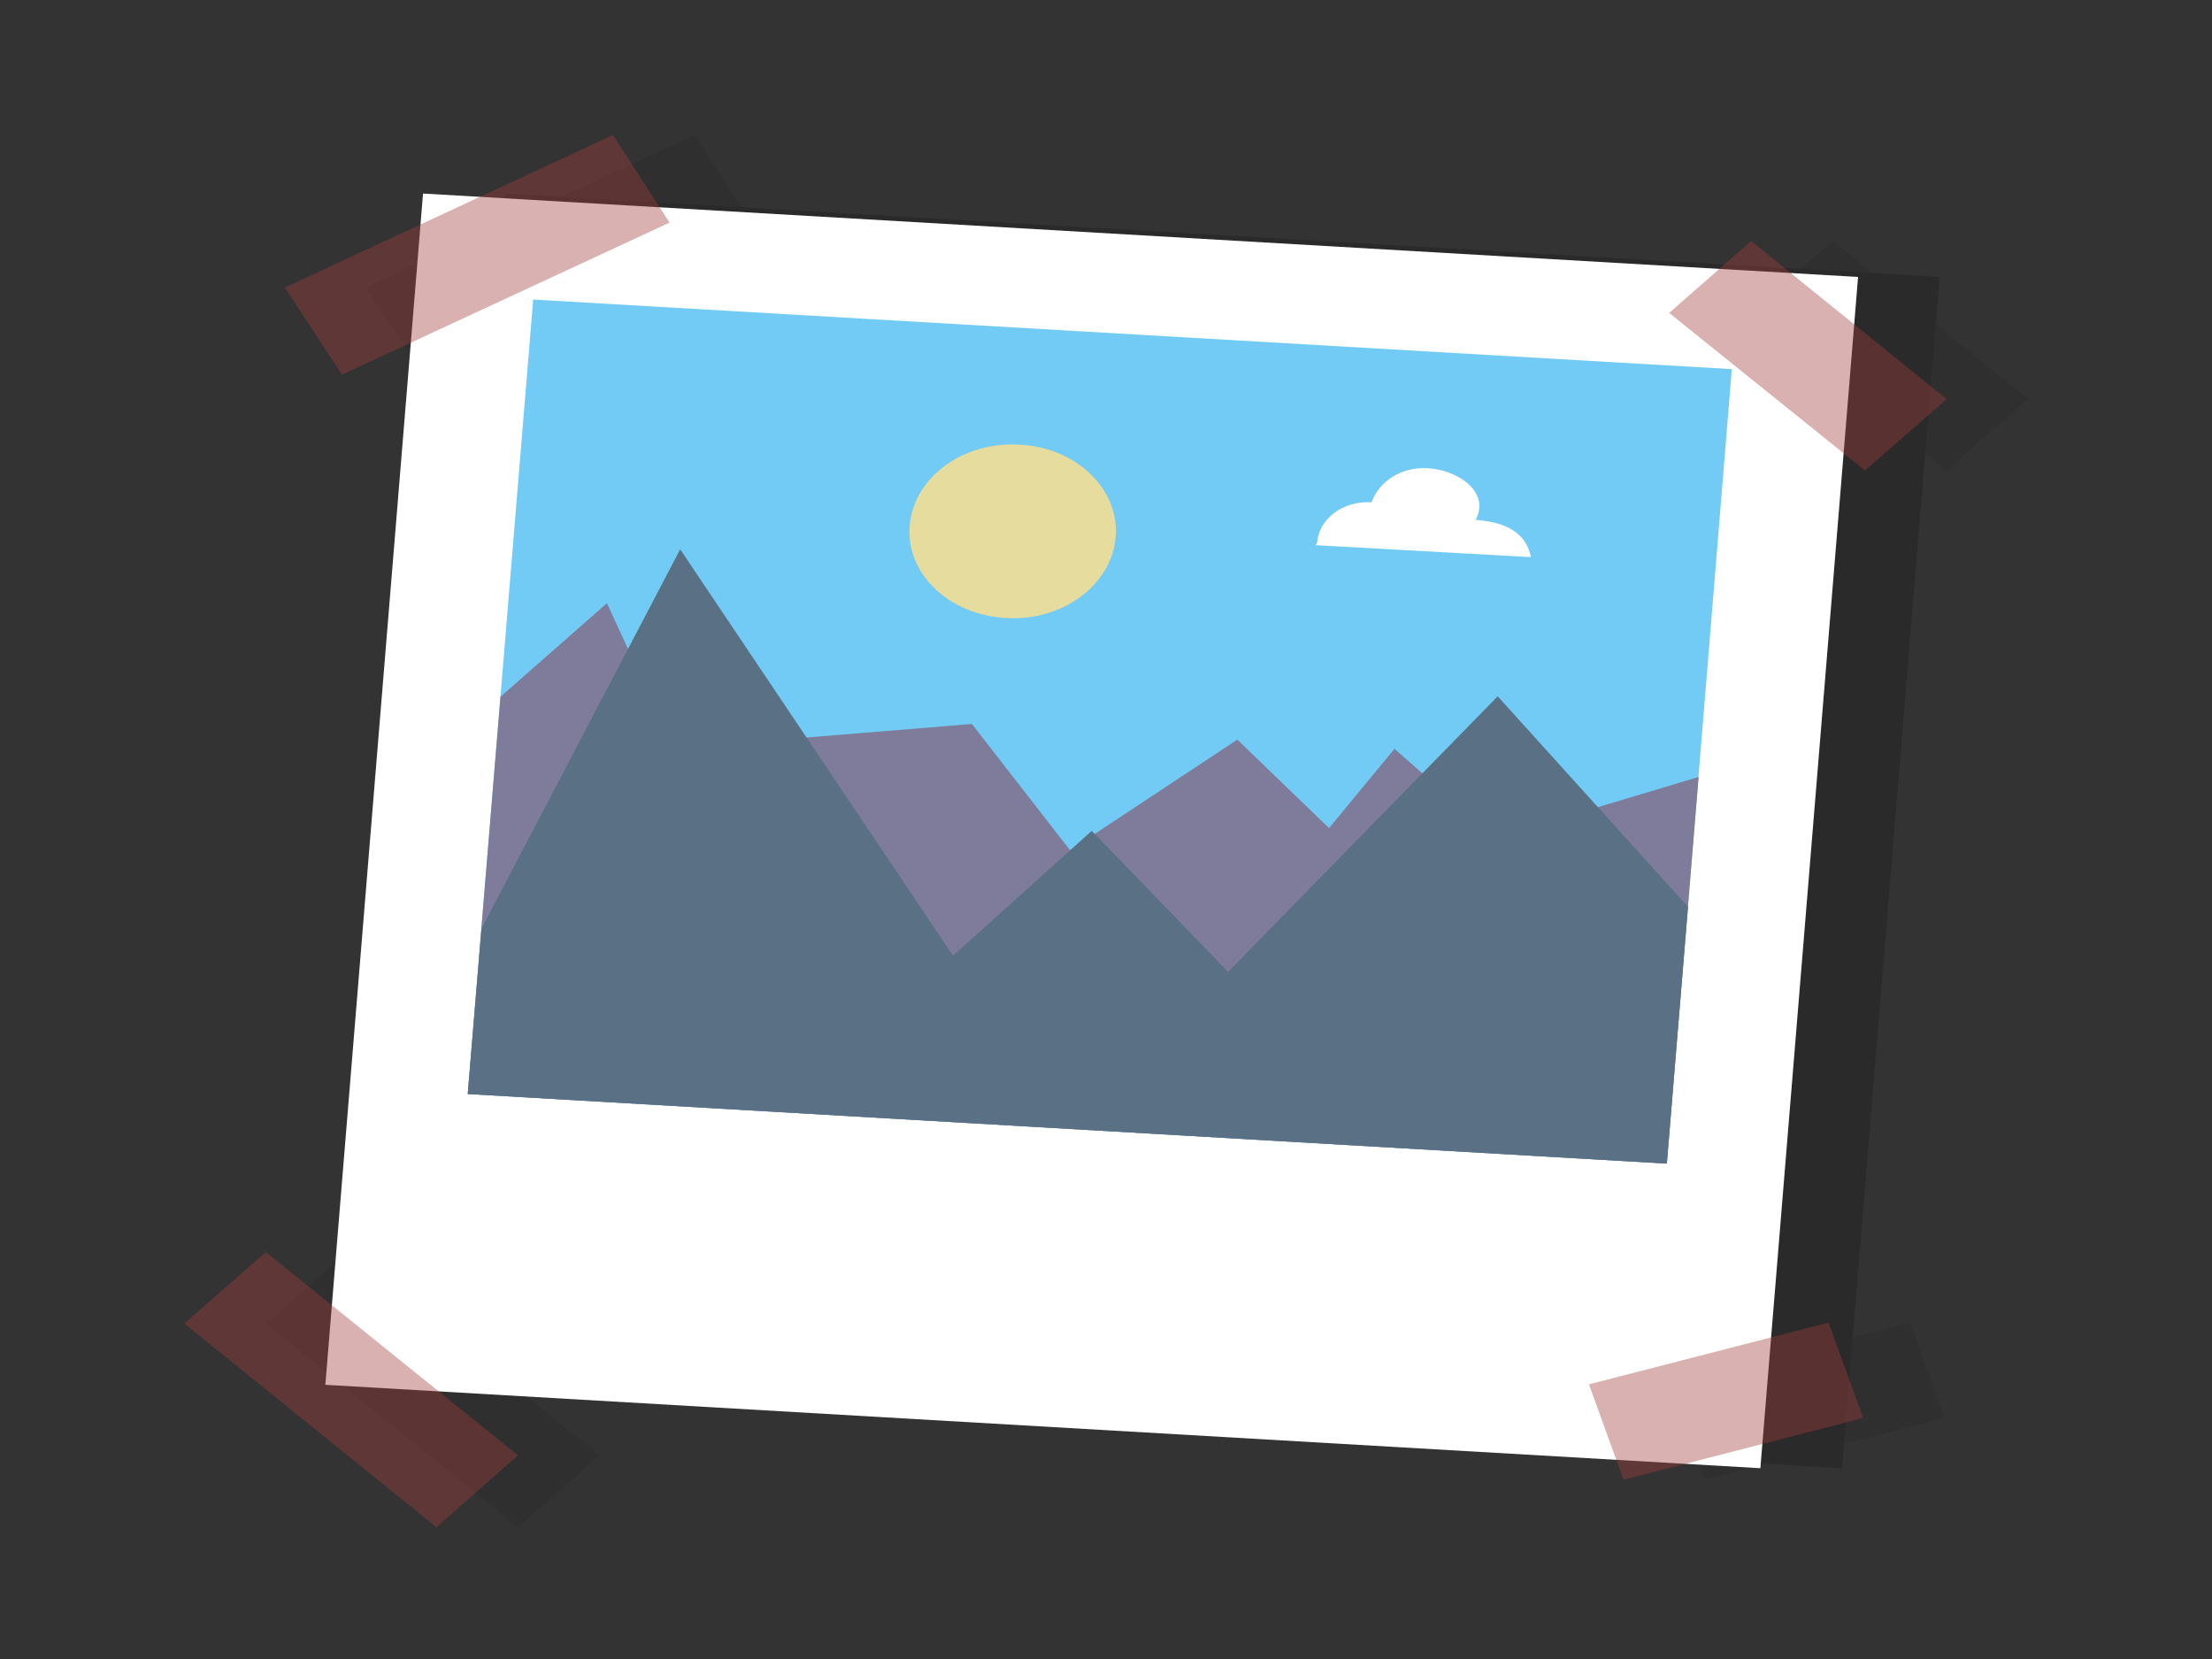 <?xml version="1.0" encoding="utf-8"?>
<!-- Generator: Adobe Illustrator 22.1.0, SVG Export Plug-In . SVG Version: 6.00 Build 0)  -->
<svg version="1.1" id="图层_1" xmlns="http://www.w3.org/2000/svg" xmlns:xlink="http://www.w3.org/1999/xlink" x="0px" y="0px"
	 width="480px" height="360px" viewBox="0 0 480 360" enable-background="new 0 0 480 360" xml:space="preserve">
<rect x="0" y="0" width="480" height="360" fill="#333333" stroke="none"/>
<g opacity="0.2">
	<g>
		<polygon fill="#050505" points="399.7,318.6 88.3,300.5 109.5,42 420.9,60.1 		"/>
		<polygon fill="#050505" points="379.4,252.5 119.2,237.4 133.3,65 393.5,80.1 		"/>
		<polygon fill="#050505" points="126.3,151.2 149.4,130.9 163.9,162.4 228.6,157.1 249.9,184.5 286.2,160.5 306.1,179.7 
			320.3,162.5 342.3,181.8 386.3,168.6 379.4,252.5 119.2,237.4 		"/>
		<polygon fill="#050505" points="122.2,201.5 165.3,119.2 224.5,207.4 254.6,180.3 284.2,210.9 342.7,151.1 384,196.8 379.4,252.5 
			119.2,237.4 		"/>
		<path fill="#050505" d="M259.8,116.6c-0.9,10.4-11.6,18.3-23.9,17.5c-12.4-0.7-21.7-9.7-20.8-20.1c0.9-10.4,11.6-18.3,23.9-17.5
			C251.3,97.1,260.7,106.2,259.8,116.6z"/>
		<path fill="#050505" d="M349.9,120.9c-0.8-4.2-3.9-7.5-12-8.1c0,0,0,0,0,0c3.2-5.8-3.5-10.8-10.4-11.2c-5.9-0.3-10.5,2.9-12.2,7.4
			c-0.1,0,0.1,0,0,0c-6.2-0.4-11.4,3.6-11.8,8.8c0,0.2-0.3,0.3-0.3,0.5L349.9,120.9z"/>
	</g>
	<polygon opacity="0.4" fill="#050505" points="91.9,81.3 79.5,62.4 150.7,29.3 163,48.3 	"/>
	<polygon opacity="0.4" fill="#050505" points="379.9,67.9 397.7,52.3 440.1,86.6 422.4,102.1 	"/>
	<polygon opacity="0.4" fill="#050505" points="57.7,287.2 75.4,271.7 130.1,315.8 112.4,331.4 	"/>
	<polygon opacity="0.4" fill="#050505" points="414.5,287 422,307.7 370,321.1 362.5,300.4 	"/>
</g>
<g>
	<g>
		<polygon fill="#FFFFFF" points="382,318.6 70.6,300.5 91.8,42 403.2,60.1 		"/>
		<polygon fill="#71CBF4" points="361.7,252.5 101.5,237.4 115.7,65 375.8,80.1 		"/>
		<polygon fill="#7F7B9A" points="108.6,151.2 131.7,130.9 146.2,162.4 210.9,157.1 232.2,184.5 268.5,160.5 288.4,179.7 
			302.6,162.5 324.6,181.8 368.6,168.6 361.7,252.5 101.5,237.4 		"/>
		<polygon fill="#597085" points="104.5,201.5 147.6,119.2 206.8,207.4 236.9,180.3 266.5,210.9 325,151.1 366.3,196.8 361.7,252.5 
			101.5,237.4 		"/>
		<path fill="#E5DC9E" d="M242.1,116.6c-0.9,10.4-11.6,18.3-23.9,17.5c-12.4-0.7-21.7-9.7-20.8-20.1c0.9-10.4,11.6-18.3,23.9-17.5
			C233.6,97.1,243,106.2,242.1,116.6z"/>
		<path fill="#FFFFFF" d="M332.2,120.9c-0.8-4.2-3.9-7.5-12-8.1c0,0,0,0,0,0c3.2-5.8-3.5-10.8-10.4-11.2c-5.9-0.3-10.5,2.9-12.2,7.4
			c-0.1,0,0.1,0,0,0c-6.2-0.4-11.4,3.6-11.8,8.8c0,0.2-0.3,0.3-0.3,0.5L332.2,120.9z"/>
	</g>
	<polygon opacity="0.4" fill="#A33C3C" points="74.2,81.3 61.8,62.4 133,29.3 145.3,48.3 	"/>
	<polygon opacity="0.4" fill="#A33C3C" points="362.2,67.9 380,52.3 422.4,86.6 404.7,102.1 	"/>
	<polygon opacity="0.4" fill="#A33C3C" points="40,287.2 57.7,271.7 112.4,315.8 94.7,331.4 	"/>
	<polygon opacity="0.4" fill="#A33C3C" points="396.8,287 404.3,307.7 352.3,321.1 344.8,300.4 	"/>
</g>
</svg>

